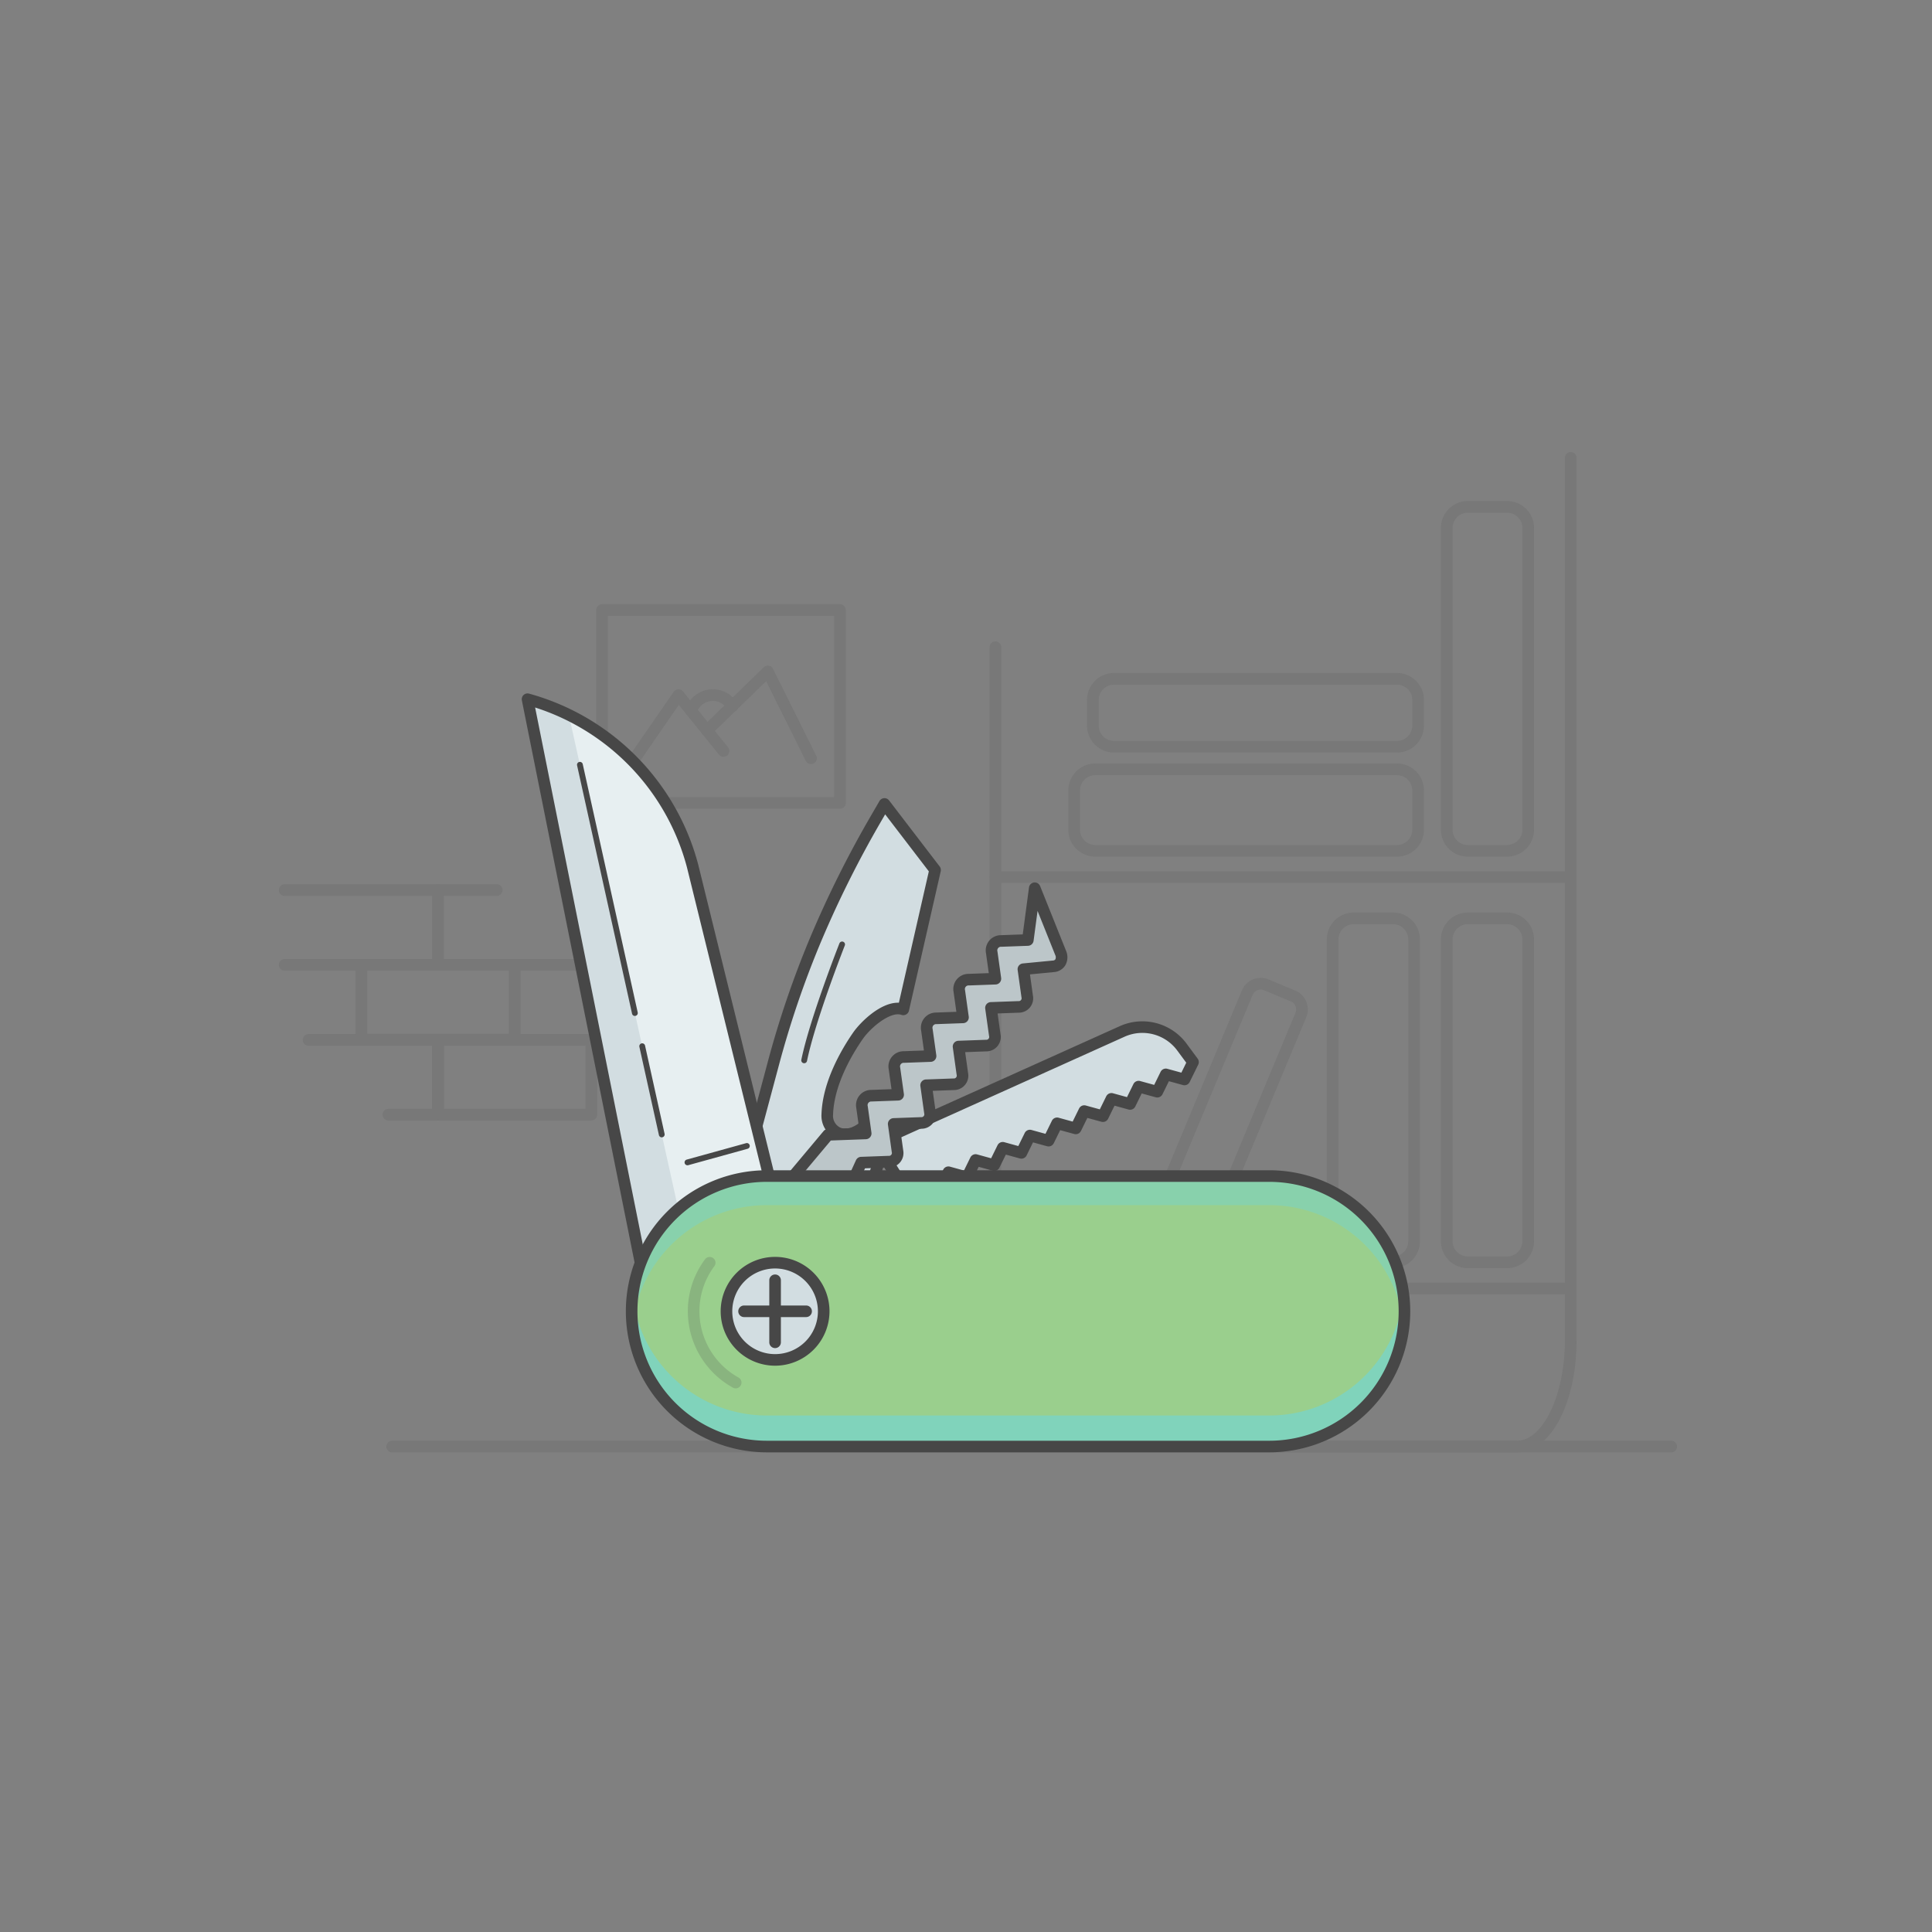 <?xml version="1.0" encoding="UTF-8"?><svg xmlns="http://www.w3.org/2000/svg" viewBox="0 0 1000 1000" x="0px" y="0px" width="1000px" height="1000px" xmlns:xlink="http://www.w3.org/1999/xlink" version="1.1"><rect x="0" y="0" width="1000" height="1000" fill="#808080" stroke="none"/><g style="isolation:isolate"><g id="Layer_1" data-name="Layer 1"><g opacity="0.15"><path d="M785.217,751.724H543.01c-17.262,0-30.783-25.416-30.783-57.863V335a3,3,0,0,1,6,0V693.861c0,28.113,11.349,51.863,24.783,51.863H785.217c13.433,0,24.783-23.75,24.783-51.863V237a3,3,0,0,1,6,0V693.861C816,726.308,802.479,751.724,785.217,751.724Z" fill="#474747"/><path d="M865,751.724H203a3,3,0,0,1,0-6H865a3,3,0,0,1,0,6Z" fill="#474747"/><path d="M813,457H515.227a3,3,0,0,1,0-6H813a3,3,0,0,1,0,6Z" fill="#474747"/><path d="M813,669.86H515.227a3,3,0,0,1,0-6H813a3,3,0,0,1,0,6Z" fill="#474747"/><path d="M780.084,656.368H759.746a13.931,13.931,0,0,1-13.916-13.915v-156.2a13.932,13.932,0,0,1,13.916-13.915h20.338A13.932,13.932,0,0,1,794,486.254v156.2A13.931,13.931,0,0,1,780.084,656.368ZM759.746,478.339a7.925,7.925,0,0,0-7.916,7.915v156.2a7.925,7.925,0,0,0,7.916,7.915h20.338A7.925,7.925,0,0,0,788,642.453v-156.2a7.925,7.925,0,0,0-7.916-7.915Z" fill="#474747"/><path d="M721.026,656.368H700.688a13.931,13.931,0,0,1-13.916-13.915v-156.2a13.932,13.932,0,0,1,13.916-13.915h20.338a13.932,13.932,0,0,1,13.916,13.915v156.2A13.931,13.931,0,0,1,721.026,656.368ZM700.688,478.339a7.925,7.925,0,0,0-7.916,7.915v156.2a7.925,7.925,0,0,0,7.916,7.915h20.338a7.924,7.924,0,0,0,7.916-7.915v-156.2a7.924,7.924,0,0,0-7.916-7.915Z" fill="#474747"/><path d="M780.084,443.379H759.746a13.932,13.932,0,0,1-13.916-13.916v-156.2a13.932,13.932,0,0,1,13.916-13.916h20.338A13.932,13.932,0,0,1,794,273.265v156.2A13.932,13.932,0,0,1,780.084,443.379Zm-20.338-178.03a7.925,7.925,0,0,0-7.916,7.916v156.2a7.925,7.925,0,0,0,7.916,7.916h20.338A7.925,7.925,0,0,0,788,429.463v-156.2a7.925,7.925,0,0,0-7.916-7.916Z" fill="#474747"/><path d="M723.1,443.379H566.9a13.933,13.933,0,0,1-13.916-13.916V409.125A13.933,13.933,0,0,1,566.9,395.209H723.1a13.932,13.932,0,0,1,13.916,13.916v20.338A13.932,13.932,0,0,1,723.1,443.379Zm-156.2-42.17a7.925,7.925,0,0,0-7.916,7.916v20.338a7.925,7.925,0,0,0,7.916,7.916H723.1a7.925,7.925,0,0,0,7.916-7.916V409.125a7.925,7.925,0,0,0-7.916-7.916Z" fill="#474747"/><path d="M723.1,389.5H576.582a13.931,13.931,0,0,1-13.915-13.916V362.28a13.931,13.931,0,0,1,13.915-13.916H723.1a13.932,13.932,0,0,1,13.916,13.916v13.307A13.932,13.932,0,0,1,723.1,389.5ZM576.582,354.364a7.925,7.925,0,0,0-7.915,7.916v13.307a7.925,7.925,0,0,0,7.915,7.916H723.1a7.925,7.925,0,0,0,7.916-7.916V362.28a7.925,7.925,0,0,0-7.916-7.916Z" fill="#474747"/><path d="M615.844,654.2a10.491,10.491,0,0,1-4.037-.809l-13.846-5.771a10.528,10.528,0,0,1-5.668-13.769l50.518-121.205a10.538,10.538,0,0,1,13.769-5.668l13.846,5.77a10.544,10.544,0,0,1,5.668,13.769L625.576,647.723A10.544,10.544,0,0,1,615.844,654.2Zm36.691-142.032a4.534,4.534,0,0,0-4.185,2.786L597.832,636.159a4.533,4.533,0,0,0,2.438,5.922l13.845,5.771h0a4.529,4.529,0,0,0,5.922-2.438l50.518-121.205a4.535,4.535,0,0,0-2.438-5.923l-13.846-5.769A4.474,4.474,0,0,0,652.535,512.168Z" fill="#474747"/><path d="M226.721,502.4H147.372a3,3,0,1,1,0-6h76.349V463.716H147.372a3,3,0,1,1,0-6h79.349a3,3,0,0,1,3,3V499.4A3,3,0,0,1,226.721,502.4Z" fill="#474747"/><path d="M306.07,502.4H226.721a3,3,0,1,1,0-6H306.07a3,3,0,1,1,0,6Z" fill="#474747"/><path d="M257.1,463.716H226.721a3,3,0,0,1,0-6H257.1a3,3,0,0,1,0,6Z" fill="#474747"/><path d="M266.4,541.077h-79.35a3,3,0,0,1-3-3V499.4a3,3,0,0,1,3-3H266.4a3,3,0,0,1,3,3v38.68A3,3,0,0,1,266.4,541.077Zm-76.35-6H263.4V502.4h-73.35Z" fill="#474747"/><path d="M226.721,579.944H201.046a3,3,0,0,1,0-6h22.675v-32.68H159.713a3,3,0,1,1,0-6h67.008a3,3,0,0,1,3,3v38.68A3,3,0,0,1,226.721,579.944Z" fill="#474747"/><path d="M306.07,579.944H226.721a3,3,0,0,1-3-3v-38.68a3,3,0,0,1,3-3H306.07a3,3,0,0,1,3,3v38.68A3,3,0,0,1,306.07,579.944Zm-76.349-6H303.07v-32.68H229.721Z" fill="#474747"/><path d="M434.766,418.578H311.624a3,3,0,0,1-3-3V315.756a3,3,0,0,1,3-3H434.766a3,3,0,0,1,3,3v99.822A3,3,0,0,1,434.766,418.578Zm-120.142-6H431.766V318.756H314.624Z" fill="#474747"/><path d="M328.607,395.462a3,3,0,0,1-2.466-4.706L348.7,358.089a3,3,0,0,1,2.356-1.293,2.961,2.961,0,0,1,2.447,1.115l23.332,28.916a3,3,0,0,1-4.669,3.768L351.358,364.8l-20.28,29.364A3,3,0,0,1,328.607,395.462Z" fill="#474747"/><path d="M419.765,395.462a3,3,0,0,1-2.688-1.665l-20.512-41.24-28.533,27.695a3,3,0,1,1-4.179-4.305l31.48-30.556a3,3,0,0,1,4.775.817l22.341,44.917a3,3,0,0,1-2.684,4.337Z" fill="#474747"/><path d="M357.719,370.917a3,3,0,0,1-2.849-3.942,14.837,14.837,0,0,1,26.821-2.959,3,3,0,0,1-5.148,3.082,8.837,8.837,0,0,0-15.976,1.758A3,3,0,0,1,357.719,370.917Z" fill="#474747"/></g><path d="M472.426,622.064l4.41-8.986,9.65,2.654,4.409-8.986,9.651,2.655,4.41-8.987,9.651,2.654,4.411-8.986,9.654,2.653,4.411-8.987,9.654,2.653,4.411-8.987,9.655,2.652,4.412-8.987,9.655,2.653,4.411-8.987,9.652,2.653,4.413-8.987L599,565.062l4.413-8.987,9.66,2.65,4.417-8.99-5.8-7.85a25.341,25.341,0,0,0-30.789-8.052L453.075,591.4Z" fill="#d2dde1"/><path d="M472.426,625.063a3,3,0,0,1-2.537-1.4L450.538,593a3,3,0,0,1,1.305-4.337L579.677,531.1a28.491,28.491,0,0,1,34.432,9.006l5.8,7.849a3,3,0,0,1,.28,3.106l-4.418,8.99a2.993,2.993,0,0,1-3.487,1.569l-7.265-1.994-3.32,6.761a3,3,0,0,1-3.487,1.57l-7.264-1.994-3.318,6.76a2.994,2.994,0,0,1-3.488,1.57l-7.259-2-3.317,6.757a2.994,2.994,0,0,1-3.488,1.571l-7.261-1.994-3.317,6.759a2.994,2.994,0,0,1-3.488,1.57l-7.262-1.994-3.317,6.759a3,3,0,0,1-3.489,1.57l-7.258-2-3.317,6.757a2.993,2.993,0,0,1-3.488,1.571l-7.261-2-3.316,6.759a3,3,0,0,1-3.489,1.57l-7.257-2-3.316,6.757a3,3,0,0,1-3.489,1.571l-7.256-2-3.315,6.757a3,3,0,0,1-3.489,1.571l-7.255-2-3.315,6.756a3,3,0,0,1-2.534,1.675C472.533,625.062,472.479,625.063,472.426,625.063Zm-14.971-32.344,14.643,23.2,2.045-4.166a3,3,0,0,1,3.489-1.571l7.255,2,3.315-6.756a3,3,0,0,1,3.488-1.571l7.257,2,3.316-6.757a3,3,0,0,1,3.489-1.572l7.257,2,3.316-6.759a3,3,0,0,1,3.488-1.571l7.26,2,3.317-6.757a3,3,0,0,1,3.488-1.572l7.26,2,3.317-6.759a3,3,0,0,1,3.488-1.571l7.261,2,3.317-6.759a3,3,0,0,1,3.489-1.57l7.261,1.994,3.316-6.757a3,3,0,0,1,3.488-1.571l7.26,2,3.317-6.759a3,3,0,0,1,3.488-1.57l7.264,1.994,3.319-6.761a3,3,0,0,1,3.487-1.57l7.267,1.994L614,550.05l-4.713-6.382a22.463,22.463,0,0,0-27.143-7.1Z" fill="#474747"/><path d="M409.86,656.9l-74.655,14.969L273.058,361.916h0a121.406,121.406,0,0,1,85.436,86.359Z" fill="#d2dde1"/><path d="M448.866,581.684c-11.243,10.553-20.947,4.136-20.672-4.792.441-14.269,7.935-29.308,15.854-40.736,4.73-6.825,16.8-18.977,23.5-13.693L484,450.311l-26.189-34.187-4.777,8.239a548.99,548.99,0,0,0-30.6,61.315,496.435,496.435,0,0,0-22.268,65.266L373.2,651.7l47.236,15.221s15.612-16.687,20.216-27.092A344.594,344.594,0,0,0,459.3,585.573Z" fill="#d2dde1"/><path d="M420.431,669.922a2.981,2.981,0,0,1-.92-.145l-47.236-15.22a3,3,0,0,1-1.978-3.631l26.964-100.758a501.3,501.3,0,0,1,22.4-65.66,553.79,553.79,0,0,1,30.769-61.65l4.777-8.238a3,3,0,0,1,4.977-.32l26.189,34.187a3,3,0,0,1,.543,2.491L470.473,523.13a3,3,0,0,1-3.928,2.16c-5.457-1.934-15.673,6.286-20.031,12.575-5.516,7.96-14.843,23.627-15.321,39.12a6.761,6.761,0,0,0,3.68,6.64c3.236,1.46,7.588-.044,11.939-4.129a3,3,0,0,1,3.1-.624l10.435,3.89a3,3,0,0,1,1.873,3.5,351.1,351.1,0,0,1-18.832,54.786c-4.754,10.746-20.117,27.231-20.768,27.928A3,3,0,0,1,420.431,669.922Zm-43.6-20.2,42.687,13.755c3.767-4.169,14.788-16.729,18.385-24.86a351.016,351.016,0,0,0,17.836-51.169l-6.235-2.324c-5.806,4.839-11.962,6.289-17.1,3.971A12.811,12.811,0,0,1,425.2,576.8c.526-17.036,10.492-33.848,16.387-42.353,3.725-5.375,13.94-15.448,23.163-15.448.171,0,.342,0,.513.011l15.5-67.992-22.606-29.509-2.528,4.359a547.9,547.9,0,0,0-30.434,60.98,495.33,495.33,0,0,0-22.133,64.871Z" fill="#474747"/><path d="M294.437,370,360.161,666.86l49.7-9.965-51.366-208.62A121.405,121.405,0,0,0,294.437,370Z" fill="#e7eff1"/><path d="M335.2,674.864a3,3,0,0,1-2.938-2.411L270.117,362.506a3,3,0,0,1,3.732-3.484A124.74,124.74,0,0,1,361.4,447.516l51.377,208.662a3,3,0,0,1-2.323,3.658l-74.656,14.969A3,3,0,0,1,335.2,674.864ZM276.978,366.2l60.578,302.128L406.2,654.569,355.581,448.993A118.726,118.726,0,0,0,276.978,366.2Z" fill="#474747"/><path d="M445.776,601.778l14.3-.521a4.449,4.449,0,0,0,4.476-5.339l-1.982-14.172,14.291-.516a4.449,4.449,0,0,0,4.478-5.341l-1.984-14.165,14.29-.516a4.449,4.449,0,0,0,4.478-5.341L496.139,541.7l14.292-.517a4.449,4.449,0,0,0,4.478-5.341l-1.986-14.163,14.291-.516a4.449,4.449,0,0,0,4.478-5.341l-1.985-14.163,15.6-1.509c3.425-.331,5.073-3.443,3.674-6.936l-13.406-33.469-3.567,26.8-13.8.5a4.87,4.87,0,0,0-4.9,5.847l1.917,13.675-13.8.5a4.87,4.87,0,0,0-4.9,5.847l1.917,13.674-13.8.5a4.871,4.871,0,0,0-4.9,5.847l1.916,13.677-13.8.5a4.87,4.87,0,0,0-4.9,5.846l1.915,13.677-13.8.5a4.872,4.872,0,0,0-4.9,5.846l1.914,13.682-19.5.71-18.728,22.34,23.356,19.58Z" fill="#bcc6c9"/><path d="M433.216,632.289a3,3,0,0,1-1.927-.7l-23.356-19.58a3,3,0,0,1-.371-4.227l18.728-22.34a3,3,0,0,1,2.189-1.07l16.174-.59L443.2,573.393a7.86,7.86,0,0,1,7.766-9.259l10.475-.379-1.455-10.383a7.861,7.861,0,0,1,7.766-9.261l10.474-.378-1.455-10.381a7.859,7.859,0,0,1,7.765-9.261l10.475-.38-1.455-10.38a7.86,7.86,0,0,1,7.764-9.261l10.474-.379-1.454-10.38a7.859,7.859,0,0,1,7.764-9.261l11.267-.407,3.233-24.291a3,3,0,0,1,5.759-.72L551.77,492.1a8.4,8.4,0,0,1-.374,7.546,7.512,7.512,0,0,1-5.8,3.493l-12.488,1.207,1.55,11.062a7.438,7.438,0,0,1-7.341,8.755l-10.966.4,1.524,10.868a7.439,7.439,0,0,1-7.34,8.756l-10.968.4,1.524,10.87a7.439,7.439,0,0,1-7.341,8.755l-10.966.4,1.522,10.871a7.44,7.44,0,0,1-7.341,8.755l-10.968.4,1.522,10.878a7.439,7.439,0,0,1-7.337,8.753l-12.45.454-11.791,25.826a3,3,0,0,1-2.729,1.754Zm-19.129-22.952,18.037,15.121,10.923-23.926a3,3,0,0,1,2.62-1.752l14.3-.521a1.487,1.487,0,0,0,1.614-1.925L459.6,582.162a3,3,0,0,1,2.862-3.414l14.291-.517a1.487,1.487,0,0,0,1.616-1.926l-1.984-14.165a3,3,0,0,1,2.863-3.414l14.29-.516a1.488,1.488,0,0,0,1.615-1.927l-1.985-14.164a3,3,0,0,1,2.863-3.414l14.292-.517a1.488,1.488,0,0,0,1.616-1.926L509.952,522.1a3,3,0,0,1,2.862-3.414l14.291-.517a1.488,1.488,0,0,0,1.616-1.926l-1.985-14.164a3,3,0,0,1,2.682-3.4l15.6-1.509a1.535,1.535,0,0,0,1.25-.639,2.582,2.582,0,0,0-.072-2.195l-9.155-22.858-2.06,15.47a3,3,0,0,1-2.865,2.6l-13.8.5a1.9,1.9,0,0,0-2.04,2.432l1.916,13.675a3,3,0,0,1-2.862,3.414l-13.8.5A1.9,1.9,0,0,0,499.5,512.5l1.916,13.675a3,3,0,0,1-2.862,3.414l-13.8.5a1.9,1.9,0,0,0-2.039,2.433l1.916,13.675a3,3,0,0,1-2.862,3.414l-13.8.5a1.9,1.9,0,0,0-2.039,2.433l1.916,13.677a3,3,0,0,1-2.863,3.414l-13.8.5a1.9,1.9,0,0,0-2.039,2.431l1.913,13.681a3,3,0,0,1-2.862,3.414l-18.163.662Z" fill="#474747"/><rect x="326.942" y="608.723" width="400" height="140" rx="70" fill="#9acf8d"/><path d="M656.942,732.668h-260A70,70,0,0,1,327.414,670.7a70.676,70.676,0,0,0-.472,8.027h0a70,70,0,0,0,70,70h260a70,70,0,0,0,70-70h0a70.676,70.676,0,0,0-.472-8.027A70,70,0,0,1,656.942,732.668Z" fill="#6fd5da" opacity="0.6" style="mix-blend-mode:multiply"/><path d="M656.942,608.723h-260a70,70,0,0,0-70,70h0a70.9,70.9,0,0,0,.408,7.528,70,70,0,0,1,69.592-62.473h260a70,70,0,0,1,69.592,62.473,70.9,70.9,0,0,0,.408-7.528h0A70,70,0,0,0,656.942,608.723Z" fill="#6fd5da" opacity="0.4" style="mix-blend-mode:screen"/><path d="M656.942,751.724h-260a73,73,0,0,1,0-146h260a73,73,0,0,1,0,146Zm-260-140a67,67,0,0,0,0,134h260a67,67,0,0,0,0-134Z" fill="#474747"/><path d="M355.832,603.155a1.5,1.5,0,0,1-.4-2.945l30.725-8.5a1.5,1.5,0,1,1,.8,2.891l-30.726,8.5A1.493,1.493,0,0,1,355.832,603.155Z" fill="#474747"/><circle cx="401.185" cy="678.723" r="25.162" fill="#d2dde1"/><g opacity="0.2"><path d="M380.788,718.617a2.987,2.987,0,0,1-1.453-.378,45.239,45.239,0,0,1-23.311-39.515,44.752,44.752,0,0,1,8.947-26.957,3,3,0,0,1,4.809,3.587,38.8,38.8,0,0,0-7.756,23.37,39.238,39.238,0,0,0,20.223,34.269,3,3,0,0,1-1.459,5.624Z" fill="#474747"/></g><path d="M401.186,706.885a28.162,28.162,0,1,1,28.161-28.161A28.193,28.193,0,0,1,401.186,706.885Zm0-50.323a22.162,22.162,0,1,0,22.161,22.162A22.187,22.187,0,0,0,401.186,656.562Z" fill="#474747"/><path d="M416.242,550.33a1.569,1.569,0,0,1-.3-.03,1.5,1.5,0,0,1-1.169-1.771c4.342-21.216,19.555-59.862,19.708-60.25a1.5,1.5,0,0,1,2.791,1.1c-.152.386-15.27,38.791-19.56,59.75A1.5,1.5,0,0,1,416.242,550.33Z" fill="#474747"/><path d="M401.186,697.778a3,3,0,0,1-3-3v-32.11a3,3,0,0,1,6,0v32.11A3,3,0,0,1,401.186,697.778Z" fill="#474747"/><path d="M417.241,681.724H385.13a3,3,0,0,1,0-6h32.111a3,3,0,1,1,0,6Z" fill="#474747"/><path d="M342.519,588.684a1.5,1.5,0,0,1-1.463-1.176l-10.109-45.66a1.5,1.5,0,0,1,2.929-.649l10.109,45.66a1.5,1.5,0,0,1-1.14,1.789A1.521,1.521,0,0,1,342.519,588.684Z" fill="#474747"/><path d="M328.608,525.85a1.5,1.5,0,0,1-1.463-1.176L298.7,396.178a1.5,1.5,0,0,1,2.929-.649l28.449,128.5a1.5,1.5,0,0,1-1.14,1.789A1.528,1.528,0,0,1,328.608,525.85Z" fill="#474747"/></g></g></svg>